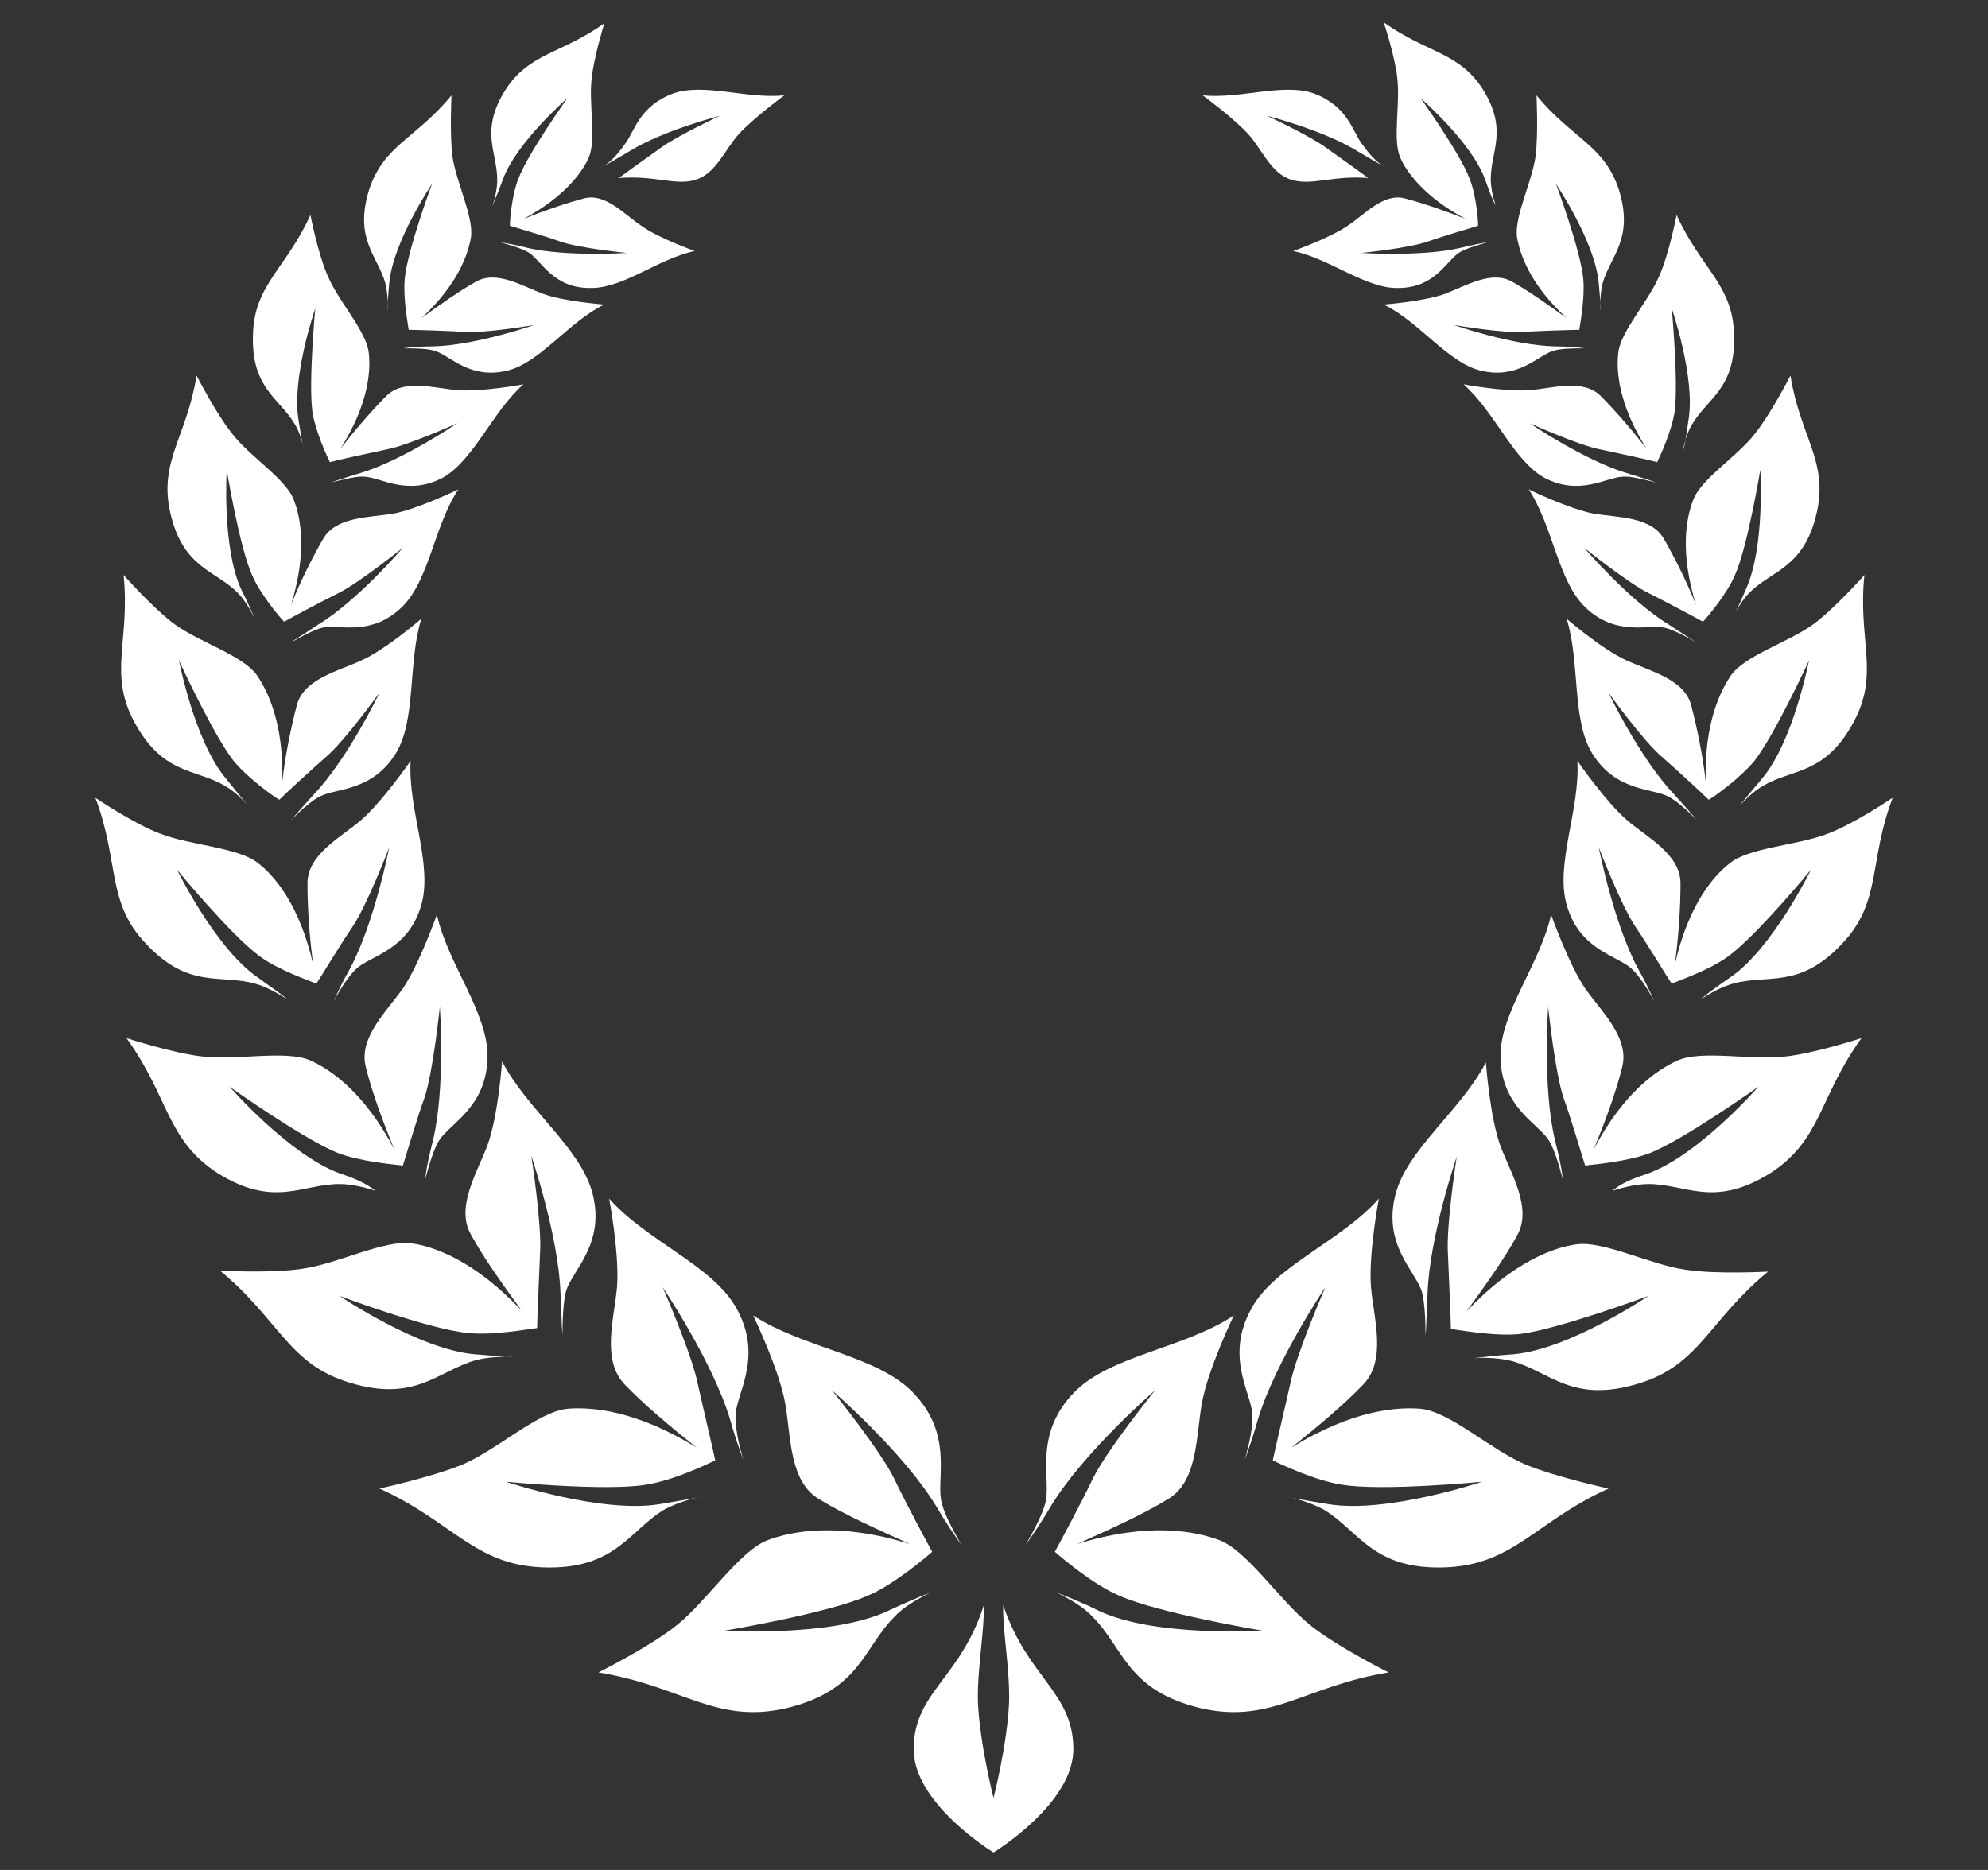 <?xml version="1.0" encoding="utf-8"?>
<!-- Generator: Adobe Illustrator 19.1.0, SVG Export Plug-In . SVG Version: 6.00 Build 0)  -->
<svg version="1.2" baseProfile="tiny" id="Layer_1" xmlns="http://www.w3.org/2000/svg" xmlns:xlink="http://www.w3.org/1999/xlink"
	 x="0px" y="0px" viewBox="0 0 204.3 192.2" xml:space="preserve">
<rect x="0" y="0" width="204.3" height="192.2" fill="#333333" stroke="none"/>
<g>
	<g>
		<g>
			<path fill="#FFFFFF" d="M91.2,165.6c-5.8,2.7-16.7,2-16.7,2s10.7-1.8,14.7-3.6c2.6-1.1,5.8-3.8,6.6-4.5c-0.5-0.9-2.7-5-3.9-7.5
				c-1.4-2.9-6.4-9.1-6.4-9.1s7.3,6.3,10.7,11.9c1,1.7,1.9,3,2.6,4c-0.9-1.6-1.9-3.4-2.1-4.7c-0.4-2.4,1.2-6.8-2.9-11
				c-3.7-3.8-11.2-4.5-16.4-7.9c0,0,2.7,5.6,3.3,9.1c0.6,3.4,0.4,8,3.5,9.8c2.6,1.6,6.2,3.2,9.3,4.6c-7.4-2.3-12.2-1.3-14.6-0.4
				c-2.9,1.1-6.2,6.2-9.3,8.7c-2.7,2.2-8.1,4.9-8.1,4.9c8.6,1.4,12,5.3,19.2,3.7c7.7-1.8,8-6.2,11.2-9.4c0.9-1,2.3-1.8,3.7-2.5
				C94.3,164.2,92.9,164.8,91.2,165.6z"/>
			<path fill="#FFFFFF" d="M67.8,154.6c-6,1-15.8-2.3-15.8-2.3s10.3,1,14.4,0.3c2.7-0.4,6.3-2.1,7.1-2.5c-0.2-1-1.2-5.2-1.8-7.9
				c-0.6-3-3.6-9.9-3.6-9.9s5.1,7.6,6.9,13.5c0.5,1.8,1,3.2,1.4,4.3c-0.5-1.7-0.9-3.6-0.8-4.8c0.2-2.3,2.8-5.9,0.1-10.8
				c-2.4-4.4-9.2-6.9-13.1-11.3c0,0,1.1,5.8,0.8,9.2c-0.3,3.2-1.6,7.4,0.8,9.9c2,2.1,4.9,4.5,7.4,6.5c-6.3-3.9-10.9-4.2-13.3-4
				c-3,0.3-7.2,4.2-10.7,5.7c-3.1,1.3-8.6,2.5-8.6,2.5c7.5,3.4,9.7,7.8,16.7,8.1c7.5,0.3,8.9-3.7,12.5-5.9c1.1-0.6,2.5-1.1,4-1.4
				C70.9,154.1,69.5,154.3,67.8,154.6z"/>
			<path fill="#FFFFFF" d="M48.8,139.2c-5.8-0.5-13.9-6-13.9-6S44,136.6,48,137c2.6,0.3,6.3-0.4,7.2-0.5c0-1,0.2-5.1,0.3-7.7
				c0.2-2.9-0.9-10-0.9-10s2.8,8.2,3,14.1c0.1,1.8,0.1,3.2,0.2,4.3c0-1.6,0.1-3.6,0.4-4.6c0.7-2.1,4-4.8,2.7-9.9
				c-1.2-4.7-6.7-8.6-9.3-13.6c0,0-0.4,5.6-1.5,8.6c-1.1,2.9-3.3,6.4-1.7,9.2c1.3,2.4,3.4,5.3,5.2,7.8c-4.8-5.1-9-6.6-11.3-6.9
				c-2.8-0.4-7.6,2.1-11.2,2.6c-3.1,0.5-8.5,0.2-8.5,0.2c6.1,5,7,9.6,13.3,11.5c6.8,2.1,9.1-1.2,13-2.3c1.2-0.3,2.6-0.4,4-0.3
				C51.8,139.5,50.4,139.3,48.8,139.2z"/>
			<path fill="#FFFFFF" d="M34.9,120.6c-5.2-1.9-11.3-8.9-11.3-8.9s7.6,5.4,11.1,6.8c2.3,0.9,5.9,1.2,6.7,1.3
				c0.3-0.9,1.4-4.7,2.2-6.9c0.9-2.6,1.6-9.4,1.6-9.4s0.6,8.2-0.7,13.7c-0.4,1.6-0.7,2.9-0.8,4c0.4-1.5,0.9-3.2,1.5-4.1
				c1.2-1.7,4.8-3.4,4.9-8.4c0.1-4.6-4.1-9.6-5.2-14.7c0,0-1.8,5.1-3.5,7.6c-1.7,2.4-4.6,5.1-3.8,8.1c0.6,2.5,1.8,5.7,2.9,8.4
				c-3.1-5.9-6.6-8.2-8.6-9.1c-2.5-1.1-7.5,0-11-0.4c-3-0.3-7.9-1.9-7.9-1.9c4.4,6.1,4.1,10.5,9.4,13.9c5.8,3.6,8.6,1.1,12.5,1.1
				c1.1,0,2.5,0.3,3.7,0.7C37.6,121.6,36.4,121.1,34.9,120.6z"/>
			<path fill="#FFFFFF" d="M26.4,100.4c-4.3-3-8.2-11-8.2-11s5.6,6.8,8.5,8.9c1.9,1.4,5.1,2.5,5.8,2.8c0.5-0.7,2.4-3.9,3.7-5.8
				c1.5-2.2,3.8-8.2,3.8-8.2s-1.5,7.7-4,12.4c-0.8,1.4-1.3,2.5-1.7,3.4c0.7-1.3,1.6-2.7,2.4-3.4c1.5-1.3,5.3-1.9,6.6-6.5
				c1.2-4.2-1.4-9.8-1.1-14.8c0,0-2.9,4.2-5.1,6.1c-2.1,1.8-5.5,3.5-5.5,6.5c0,2.5,0.2,5.6,0.6,8.4c-1.4-6.2-4-9.2-5.7-10.5
				c-2-1.6-6.9-1.8-10-3c-2.7-1-6.7-3.7-6.7-3.7c2.5,6.6,1.1,10.7,5.2,15c4.4,4.7,7.6,3.1,11.2,4.1c1.1,0.3,2.2,0.9,3.3,1.6
				C28.7,102,27.6,101.3,26.4,100.4z"/>
			<path fill="#FFFFFF" d="M23.2,80c-3.2-3.8-4.8-12.1-4.8-12.1s3.5,7.6,5.6,10.3c1.4,1.7,4,3.6,4.7,4c0.6-0.6,3.2-3,4.8-4.4
				c1.9-1.6,5.5-6.6,5.5-6.6s-3.2,6.7-6.7,10.4c-1,1.1-1.8,2-2.4,2.7c1-1,2.2-2.1,3.1-2.5c1.7-0.8,5.3-0.5,7.7-4.4
				c2.1-3.5,1.2-9.3,2.6-13.8c0,0-3.7,3.2-6.2,4.3c-2.4,1.1-5.9,1.9-6.6,4.6c-0.6,2.3-1.2,5.2-1.5,7.9c0.2-6-1.5-9.4-2.6-11
				c-1.4-2-5.9-3.4-8.4-5.2c-2.2-1.6-5.3-5.1-5.3-5.1c0.7,6.7-1.6,10.1,1.1,15.1c2.9,5.4,6.2,4.8,9.2,6.5c0.9,0.5,1.8,1.3,2.6,2.2
				C24.8,82,24.1,81.1,23.2,80z"/>
			<path fill="#FFFFFF" d="M24.8,60.6c-2-4.3-1.5-12.3-1.5-12.3s1.3,7.9,2.6,10.8c0.8,1.9,2.8,4.3,3.3,4.8c0.7-0.4,3.7-2,5.5-2.9
				c2.1-1,6.7-4.7,6.7-4.7s-4.6,5.4-8.7,7.9c-1.2,0.8-2.2,1.4-2.9,1.9c1.2-0.7,2.5-1.4,3.4-1.6c1.8-0.3,5,0.9,8.1-2.1
				c2.8-2.7,3.3-8.3,5.8-12.1c0,0-4.1,2-6.7,2.5c-2.5,0.4-5.9,0.3-7.2,2.6c-1.1,1.9-2.4,4.5-3.3,6.8c1.7-5.5,1-9,0.3-10.8
				c-0.8-2.2-4.6-4.5-6.4-6.9c-1.6-2-3.6-5.9-3.6-5.9c-1,6.3-3.9,8.8-2.7,14.1c1.3,5.7,4.6,5.9,6.9,8.2c0.7,0.7,1.3,1.7,1.8,2.7
				C25.9,62.9,25.4,61.8,24.8,60.6z"/>
			<path fill="#FFFFFF" d="M30.7,43.3c-0.8-4.4,1.7-11.6,1.7-11.6s-0.7,7.5-0.3,10.6c0.3,2,1.5,4.6,1.8,5.2c0.7-0.2,3.9-0.9,5.8-1.3
				c2.2-0.4,7.3-2.7,7.3-2.7s-5.6,3.8-9.9,5.1c-1.3,0.4-2.3,0.7-3.1,1c1.2-0.3,2.7-0.7,3.5-0.6c1.7,0.1,4.4,2,8,0.1
				c3.2-1.8,5.1-6.8,8.3-9.6c0,0-4.3,0.8-6.8,0.6c-2.4-0.2-5.5-1.2-7.3,0.6c-1.5,1.5-3.3,3.6-4.7,5.4c2.9-4.6,3.1-8,2.9-9.8
				c-0.2-2.2-3.1-5.3-4.2-7.9c-1-2.2-1.8-6.3-1.8-6.3c-2.5,5.5-5.8,7.2-5.9,12.3c-0.2,5.5,2.7,6.5,4.3,9.2c0.5,0.8,0.8,1.9,1,2.9
				C31.1,45.7,30.9,44.6,30.7,43.3z"/>
			<path fill="#FFFFFF" d="M40,29.1c0.4-4.3,4.4-10.2,4.4-10.2s-2.5,6.7-2.8,9.7c-0.2,1.9,0.3,4.6,0.4,5.3c0.7,0,3.8,0.1,5.6,0.2
				c2.1,0.2,7.3-0.7,7.3-0.7s-6,2.1-10.4,2.2c-1.3,0-2.3,0.1-3.1,0.2c1.2,0,2.6,0,3.4,0.3c1.5,0.5,3.5,2.9,7.3,2
				c3.4-0.8,6.3-5,10-6.8c0,0-4.1-0.3-6.3-1.1c-2.1-0.8-4.7-2.4-6.8-1.3c-1.8,1-3.9,2.5-5.7,3.8c3.8-3.5,4.8-6.6,5.1-8.3
				c0.3-2.1-1.5-5.6-1.9-8.3c-0.3-2.3-0.1-6.3-0.1-6.3c-3.7,4.5-7,5.1-8.5,9.8c-1.5,5,0.9,6.7,1.7,9.5c0.2,0.9,0.3,1.9,0.2,2.9
				C39.8,31.3,39.9,30.3,40,29.1z"/>
			<path fill="#FFFFFF" d="M51.7,18.4c1.4-3.8,6.6-8.3,6.6-8.3s-4,5.6-5,8.2c-0.7,1.7-0.9,4.3-0.9,4.9c0.6,0.2,3.4,1,5.1,1.6
				c1.9,0.7,6.9,1.2,6.9,1.2s-6.1,0.4-10.1-0.5c-1.2-0.3-2.2-0.5-2.9-0.6c1.1,0.3,2.4,0.7,3,1.1c1.3,0.9,2.5,3.6,6.2,3.6
				c3.4,0.1,7-3,10.8-3.8c0,0-3.7-1.3-5.5-2.6c-1.8-1.2-3.7-3.4-5.9-2.8c-1.9,0.5-4.2,1.3-6.2,2.1c4.3-2.3,6.1-4.9,6.7-6.3
				c0.8-1.8,0-5.5,0.3-8.1C61,6,62.1,2.4,62.1,2.4c-4.5,3.2-7.7,3-10.2,6.9c-2.6,4.2-0.8,6.3-0.8,9.2c0,0.8-0.2,1.8-0.5,2.7
				C50.9,20.4,51.3,19.5,51.7,18.4z"/>
			<path fill="#FFFFFF" d="M63.6,18.3c0.5-0.4,2.9-2.1,4.3-3.1c1.6-1.2,6.1-3.3,6.1-3.3s-5.9,1.5-9.4,3.7c-1,0.6-1.9,1.1-2.6,1.5
				c1-0.6,1.8-1.7,2.3-2.4c0.9-1.2,1.4-3.8,4.9-5.1c3.2-1.1,7.6,0.6,11.4,0.2c0,0-3,2.2-4.6,3.9c-1.5,1.6-2.4,4.2-4.6,4.8
				C69.4,19.1,67.3,18,63.6,18.3z"/>
		</g>
		<g>
			<path fill="#FFFFFF" d="M113,165.6c5.8,2.7,16.7,2,16.7,2S119,165.8,115,164c-2.6-1.1-5.8-3.8-6.6-4.5c0.5-0.9,2.7-5,3.9-7.5
				c1.4-2.9,6.4-9.1,6.4-9.1s-7.3,6.3-10.7,11.9c-1,1.7-1.9,3-2.6,4c0.9-1.6,1.9-3.4,2.1-4.7c0.4-2.4-1.2-6.8,2.9-11
				c3.7-3.8,11.3-4.5,16.4-7.9c0,0-2.7,5.6-3.3,9.1c-0.6,3.4-0.4,8-3.5,9.8c-2.6,1.6-6.2,3.2-9.3,4.6c7.4-2.3,12.2-1.3,14.6-0.4
				c2.9,1.1,6.2,6.2,9.3,8.7c2.7,2.2,8.1,4.9,8.1,4.9c-8.6,1.4-12,5.3-19.2,3.7c-7.7-1.8-8-6.2-11.2-9.4c-0.9-1-2.3-1.8-3.7-2.5
				C109.9,164.2,111.4,164.8,113,165.6z"/>
			<path fill="#FFFFFF" d="M136.5,154.6c6,1,15.8-2.3,15.8-2.3s-10.3,1-14.4,0.3c-2.7-0.4-6.3-2.1-7.1-2.5c0.2-1,1.2-5.2,1.8-7.9
				c0.6-3,3.6-9.9,3.6-9.9s-5.1,7.6-6.9,13.5c-0.5,1.8-1,3.2-1.4,4.3c0.5-1.7,0.9-3.6,0.8-4.8c-0.2-2.3-2.8-5.9-0.1-10.8
				c2.4-4.4,9.2-6.9,13.1-11.3c0,0-1.1,5.8-0.8,9.2c0.3,3.2,1.6,7.4-0.8,9.9c-2,2.1-4.9,4.5-7.4,6.5c6.3-3.9,10.9-4.2,13.3-4
				c3,0.3,7.2,4.2,10.7,5.7c3.1,1.3,8.6,2.5,8.6,2.5c-7.5,3.4-9.7,7.8-16.7,8.1c-7.5,0.3-8.9-3.7-12.5-5.9c-1.1-0.6-2.5-1.1-4-1.4
				C133.3,154.1,134.8,154.3,136.5,154.6z"/>
			<path fill="#FFFFFF" d="M155.5,139.2c5.8-0.5,13.9-6,13.9-6s-9.2,3.4-13.1,3.9c-2.6,0.3-6.3-0.4-7.2-0.5c0-1-0.2-5.1-0.3-7.7
				c-0.2-2.9,0.9-10,0.9-10s-2.8,8.2-3,14.1c-0.1,1.8-0.1,3.2-0.2,4.3c0-1.6-0.1-3.6-0.4-4.6c-0.7-2.1-4-4.8-2.7-9.9
				c1.2-4.7,6.7-8.6,9.3-13.6c0,0,0.4,5.6,1.5,8.6c1.1,2.9,3.3,6.4,1.7,9.2c-1.3,2.4-3.4,5.3-5.2,7.8c4.8-5.1,9-6.6,11.3-6.9
				c2.8-0.4,7.6,2.1,11.2,2.6c3.1,0.5,8.5,0.2,8.5,0.2c-6.1,5-7,9.6-13.3,11.5c-6.8,2.1-9.1-1.2-13-2.3c-1.2-0.3-2.6-0.4-4-0.3
				C152.4,139.5,153.8,139.3,155.5,139.2z"/>
			<path fill="#FFFFFF" d="M169.4,120.6c5.2-1.9,11.3-8.9,11.3-8.9s-7.6,5.4-11.1,6.8c-2.3,0.9-5.9,1.2-6.7,1.3
				c-0.3-0.9-1.4-4.7-2.2-6.9c-0.9-2.6-1.6-9.4-1.6-9.4s-0.6,8.2,0.7,13.7c0.4,1.6,0.7,2.9,0.8,4c-0.4-1.5-0.9-3.2-1.5-4.1
				c-1.2-1.7-4.8-3.4-4.9-8.4c-0.1-4.6,4.1-9.6,5.2-14.7c0,0,1.8,5.1,3.5,7.6c1.7,2.4,4.6,5.1,3.8,8.1c-0.6,2.5-1.8,5.7-2.9,8.4
				c3.1-5.9,6.6-8.2,8.6-9.1c2.5-1.1,7.5,0,11-0.4c3-0.3,7.9-1.9,7.9-1.9c-4.4,6.1-4.1,10.5-9.4,13.9c-5.8,3.6-8.6,1.1-12.5,1.1
				c-1.1,0-2.5,0.3-3.7,0.7C166.6,121.6,167.9,121.1,169.4,120.6z"/>
			<path fill="#FFFFFF" d="M177.9,100.4c4.3-3,8.2-11,8.2-11s-5.6,6.8-8.5,8.9c-1.9,1.4-5.1,2.5-5.8,2.8c-0.5-0.7-2.4-3.9-3.7-5.8
				c-1.5-2.2-3.8-8.2-3.8-8.2s1.5,7.7,4,12.4c0.8,1.4,1.3,2.5,1.7,3.4c-0.7-1.3-1.6-2.7-2.4-3.4c-1.5-1.3-5.3-1.9-6.6-6.5
				c-1.2-4.2,1.4-9.8,1.1-14.8c0,0,2.9,4.2,5.1,6.1c2.1,1.8,5.5,3.5,5.5,6.5c0,2.5-0.2,5.6-0.6,8.4c1.4-6.2,4-9.2,5.7-10.5
				c2-1.6,6.9-1.8,10-3c2.7-1,6.7-3.7,6.7-3.7c-2.5,6.6-1.1,10.7-5.2,15c-4.4,4.7-7.6,3.1-11.2,4.1c-1.1,0.3-2.2,0.9-3.3,1.6
				C175.6,102,176.6,101.3,177.9,100.4z"/>
			<path fill="#FFFFFF" d="M181.1,80c3.2-3.8,4.8-12.1,4.8-12.1s-3.5,7.6-5.6,10.3c-1.4,1.7-4,3.6-4.7,4c-0.6-0.6-3.2-3-4.8-4.4
				c-1.9-1.6-5.5-6.6-5.5-6.6s3.2,6.7,6.7,10.4c1,1.1,1.8,2,2.4,2.7c-1-1-2.2-2.1-3.1-2.5c-1.7-0.8-5.3-0.5-7.7-4.4
				c-2.1-3.5-1.2-9.3-2.6-13.8c0,0,3.7,3.2,6.2,4.3c2.4,1.1,5.9,1.9,6.6,4.6c0.6,2.3,1.2,5.2,1.5,7.9c-0.2-6,1.5-9.4,2.6-11
				c1.4-2,5.9-3.4,8.4-5.2c2.2-1.6,5.3-5.1,5.3-5.1c-0.7,6.7,1.6,10.1-1.1,15.1c-2.9,5.4-6.2,4.8-9.2,6.5c-0.9,0.5-1.8,1.3-2.6,2.2
				C179.4,82,180.2,81.1,181.1,80z"/>
			<path fill="#FFFFFF" d="M179.4,60.6c2-4.3,1.5-12.3,1.5-12.3s-1.3,7.9-2.6,10.8c-0.8,1.9-2.8,4.3-3.3,4.8c-0.7-0.4-3.7-2-5.5-2.9
				c-2.1-1-6.7-4.7-6.7-4.7s4.6,5.4,8.7,7.9c1.2,0.8,2.2,1.4,2.9,1.9c-1.1-0.7-2.5-1.4-3.4-1.6c-1.8-0.3-5,0.9-8.1-2.1
				c-2.8-2.7-3.3-8.3-5.8-12.1c0,0,4.1,2,6.7,2.5c2.5,0.4,5.9,0.3,7.2,2.6c1.1,1.9,2.4,4.5,3.3,6.8c-1.7-5.5-1-9-0.3-10.8
				c0.8-2.2,4.6-4.5,6.4-6.9c1.6-2,3.6-5.9,3.6-5.9c1,6.3,3.9,8.8,2.7,14.1c-1.3,5.7-4.6,5.9-6.9,8.2c-0.7,0.7-1.3,1.7-1.8,2.7
				C178.4,62.9,178.9,61.8,179.4,60.6z"/>
			<path fill="#FFFFFF" d="M173.5,43.3c0.8-4.4-1.7-11.6-1.7-11.6s0.7,7.5,0.3,10.6c-0.3,2-1.5,4.6-1.8,5.2
				c-0.7-0.2-3.9-0.9-5.8-1.3c-2.2-0.4-7.3-2.7-7.3-2.7s5.6,3.8,9.9,5.1c1.3,0.4,2.3,0.7,3.1,1c-1.2-0.3-2.7-0.7-3.5-0.6
				c-1.7,0.1-4.4,2-8,0.1c-3.2-1.8-5.1-6.8-8.3-9.6c0,0,4.3,0.8,6.8,0.6c2.4-0.2,5.5-1.2,7.3,0.6c1.5,1.5,3.3,3.6,4.7,5.4
				c-2.9-4.6-3.1-8-2.9-9.8c0.2-2.2,3.1-5.3,4.2-7.9c1-2.2,1.8-6.3,1.8-6.3c2.5,5.5,5.8,7.2,5.9,12.3c0.2,5.5-2.7,6.5-4.3,9.2
				c-0.5,0.8-0.8,1.9-1,2.9C173.2,45.7,173.3,44.6,173.5,43.3z"/>
			<path fill="#FFFFFF" d="M164.3,29.1c-0.4-4.3-4.4-10.2-4.4-10.2s2.5,6.7,2.8,9.7c0.2,1.9-0.3,4.6-0.4,5.3c-0.7,0-3.8,0.1-5.6,0.2
				c-2.1,0.2-7.3-0.7-7.3-0.7s6,2.1,10.4,2.2c1.3,0,2.3,0.1,3.1,0.2c-1.2,0-2.6,0-3.4,0.3c-1.5,0.5-3.5,2.9-7.3,2
				c-3.4-0.8-6.3-5-10-6.8c0,0,4.1-0.3,6.3-1.1c2.1-0.8,4.7-2.4,6.8-1.3c1.8,1,3.9,2.5,5.7,3.8c-3.8-3.5-4.8-6.6-5.1-8.3
				c-0.3-2.1,1.5-5.6,1.9-8.3c0.3-2.3,0.1-6.3,0.1-6.3c3.7,4.5,7,5.1,8.5,9.8c1.5,5-0.9,6.7-1.7,9.5c-0.2,0.9-0.3,1.9-0.2,2.9
				C164.5,31.3,164.4,30.3,164.3,29.1z"/>
			<path fill="#FFFFFF" d="M152.6,18.4c-1.4-3.8-6.6-8.3-6.6-8.3s4,5.6,5,8.2c0.7,1.7,0.9,4.3,0.9,4.9c-0.6,0.2-3.4,1-5.1,1.6
				c-1.9,0.7-6.9,1.2-6.9,1.2s6.1,0.4,10.1-0.5c1.2-0.3,2.2-0.5,2.9-0.6c-1.1,0.3-2.4,0.7-3,1.1c-1.3,0.9-2.5,3.6-6.2,3.6
				c-3.3,0.1-7-3-10.8-3.8c0,0,3.7-1.3,5.6-2.6c1.8-1.2,3.7-3.4,5.9-2.8c1.9,0.5,4.2,1.3,6.2,2.1c-4.3-2.3-6.1-4.9-6.7-6.3
				c-0.8-1.8,0-5.5-0.3-8.1c-0.2-2.2-1.4-5.8-1.4-5.8c4.5,3.2,7.7,3,10.2,6.9c2.6,4.2,0.8,6.3,0.8,9.2c0,0.8,0.2,1.8,0.5,2.7
				C153.3,20.4,153,19.5,152.6,18.4z"/>
			<path fill="#FFFFFF" d="M140.6,18.3c-0.5-0.4-2.9-2.1-4.3-3.1c-1.6-1.2-6.1-3.3-6.1-3.3s5.9,1.5,9.4,3.7c1,0.6,1.9,1.1,2.6,1.5
				c-1-0.6-1.8-1.7-2.3-2.4c-0.9-1.2-1.4-3.8-4.9-5.1c-3.1-1.1-7.6,0.6-11.4,0.2c0,0,3,2.2,4.6,3.9c1.5,1.6,2.4,4.2,4.6,4.8
				C134.9,19.1,137,18,140.6,18.3z"/>
		</g>
		<path fill="#FFFFFF" d="M103.1,165c-0.1,2.4,0.7,6.6,0.6,10c-0.2,4.4-1.6,9.8-1.6,9.8s-1.4-5.5-1.6-9.8c-0.1-3.4,0.7-7.6,0.6-10
			c-2.4,7.5-7.1,8.9-7.2,14.6c-0.2,5.7,8.2,10.8,8.2,10.8s8.4-5.1,8.2-10.8C110.2,173.9,105.6,172.4,103.1,165z"/>
	</g>
</g>
</svg>
